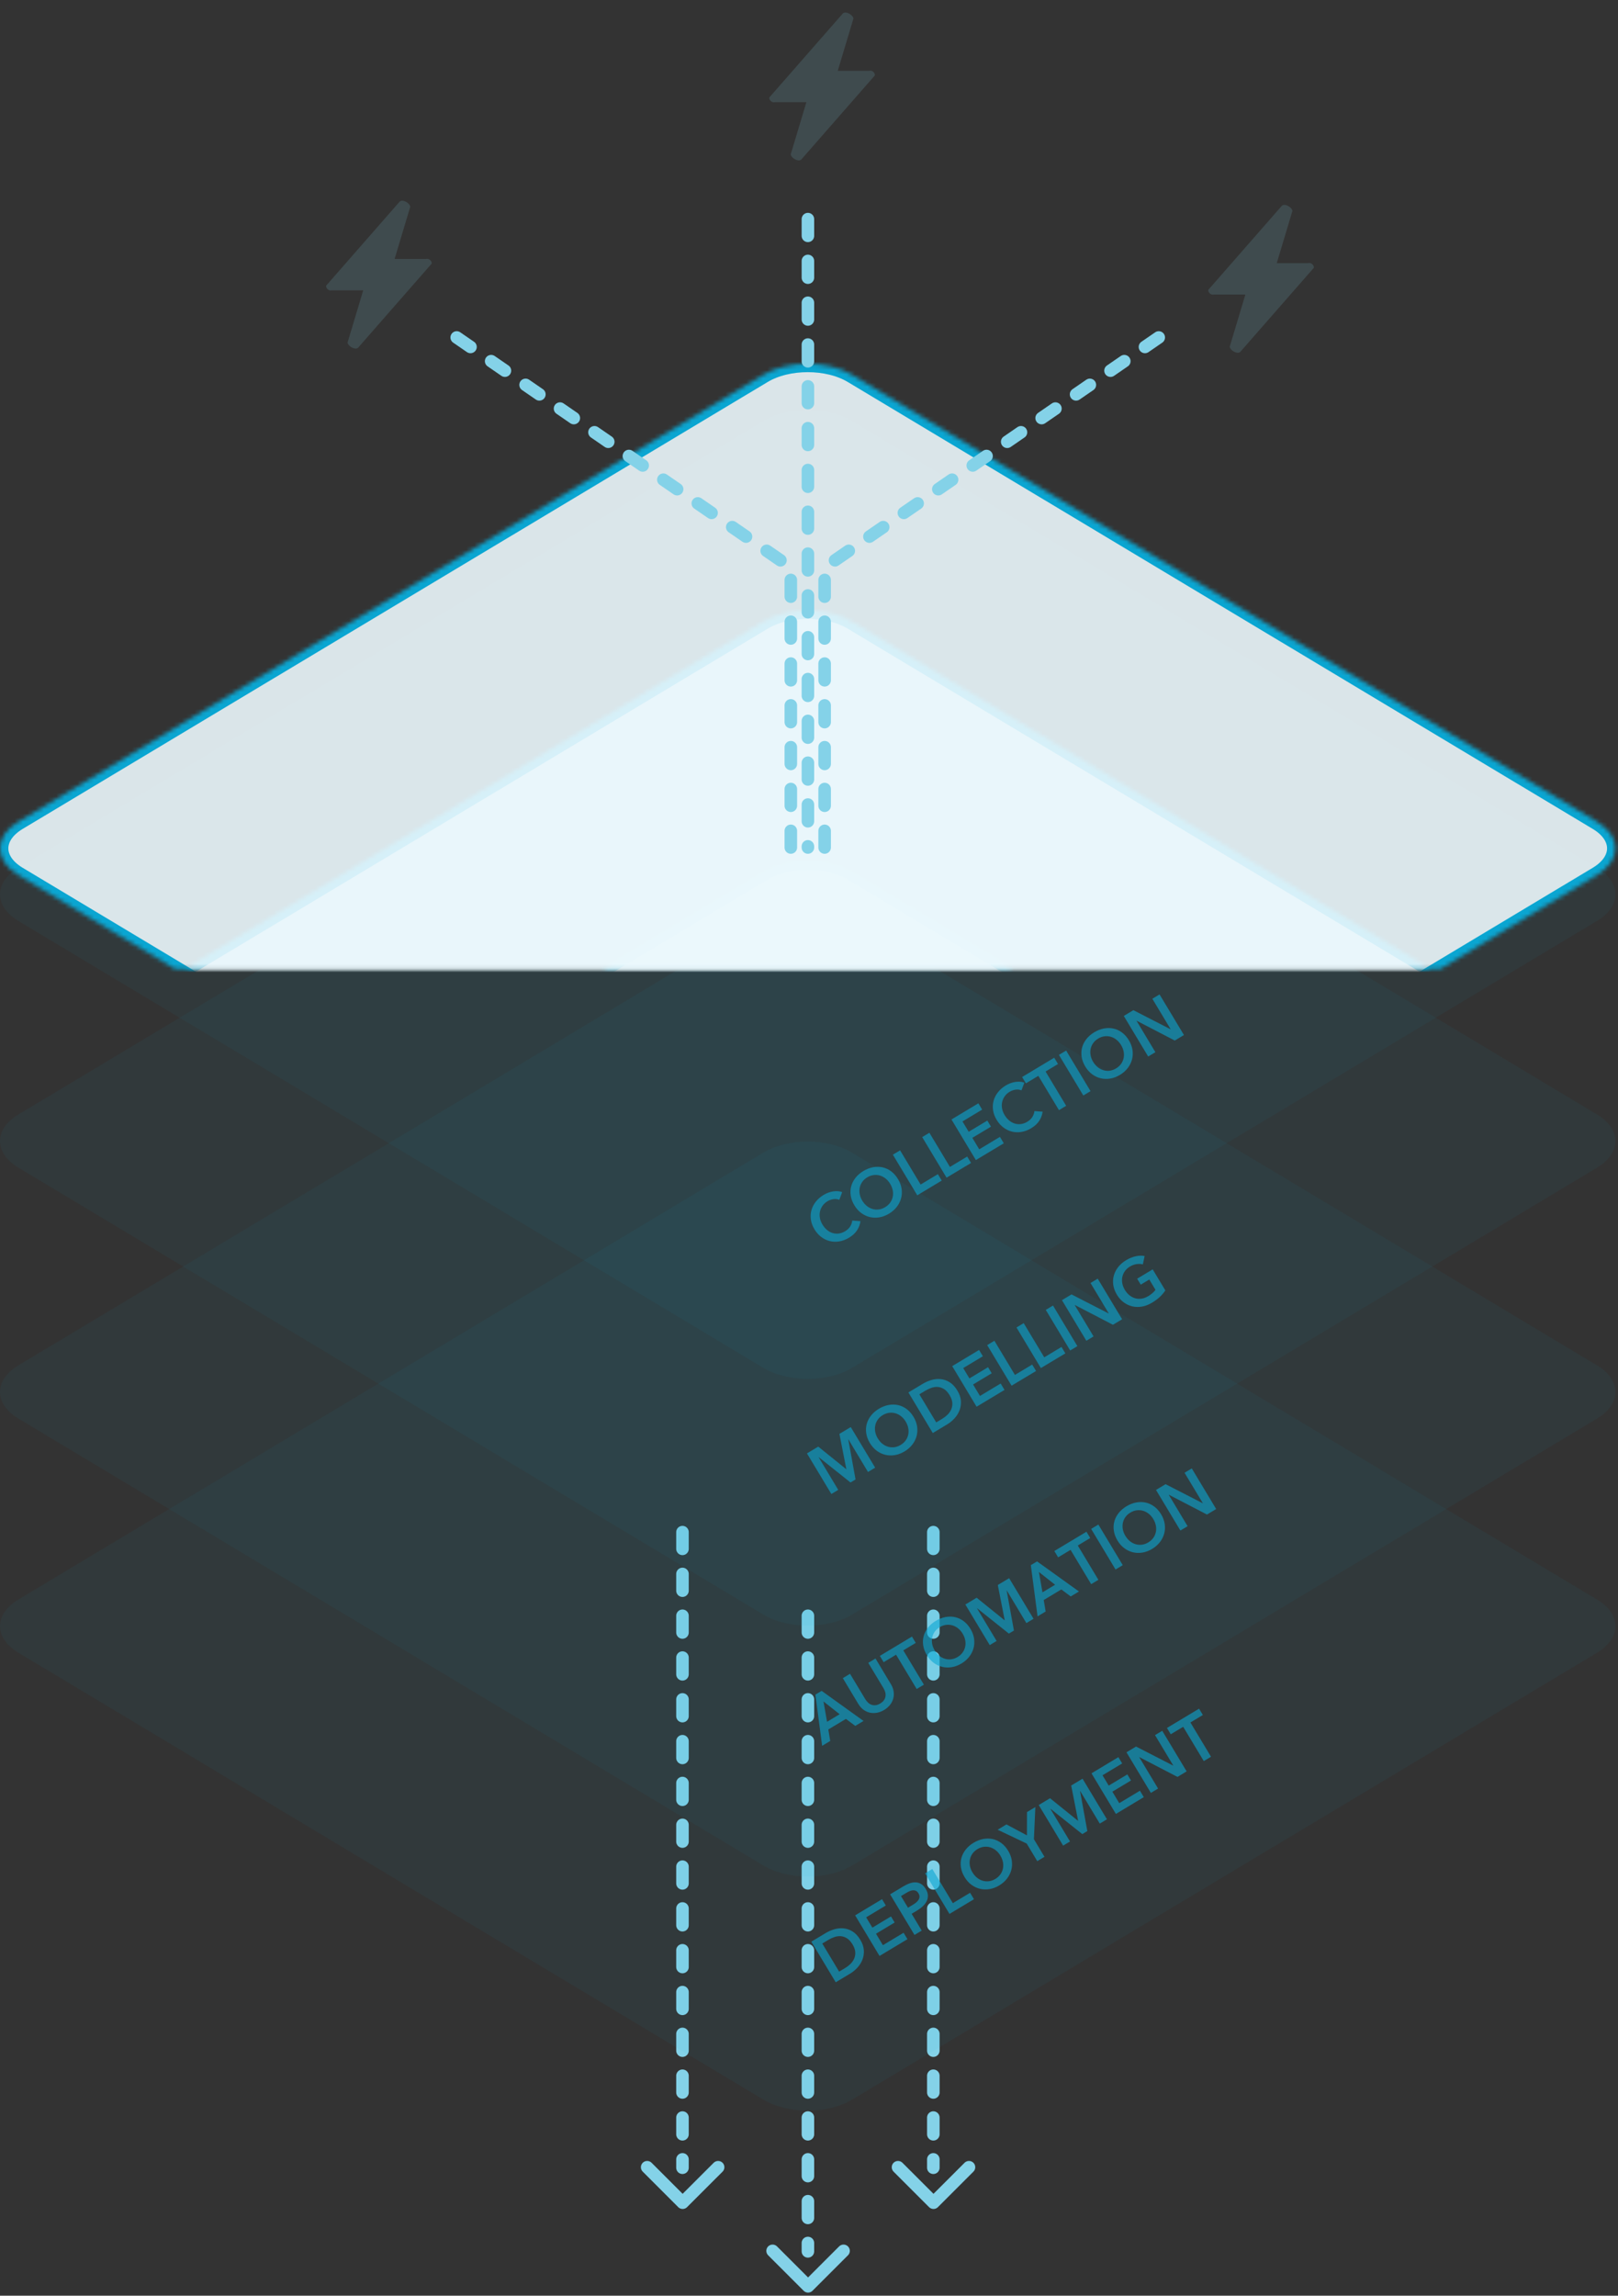 <?xml version="1.0" encoding="UTF-8"?>
<svg width="387px" height="549px" viewBox="0 0 387 549" version="1.1" xmlns="http://www.w3.org/2000/svg" xmlns:xlink="http://www.w3.org/1999/xlink">
    <rect x="0" y="0" width="387" height="549" fill="#333333" stroke="none"/>
    <!-- Generator: Sketch 41 (35326) - http://www.bohemiancoding.com/sketch -->
    <title>home-hero</title>
    <desc>Created with Sketch.</desc>
    <defs>
        <path d="M182.586,264.636 C188.444,261.123 197.937,261.12 203.799,264.636 L381.99,371.518 C387.848,375.031 387.852,380.726 381.99,384.242 L203.799,491.123 C197.941,494.637 188.448,494.639 182.586,491.123 L4.395,384.242 C-1.463,380.728 -1.467,375.034 4.395,371.518 L182.586,264.636 Z" id="path-1"></path>
        <mask id="mask-2" maskContentUnits="userSpaceOnUse" maskUnits="objectBoundingBox" x="0" y="0" width="386.385" height="231.76" fill="white">
            <use xlink:href="#path-1"></use>
        </mask>
        <path d="M182.586,208.636 C188.444,205.123 197.937,205.12 203.799,208.636 L381.99,315.518 C387.848,319.031 387.852,324.726 381.99,328.242 L203.799,435.123 C197.941,438.637 188.448,438.639 182.586,435.123 L4.395,328.242 C-1.463,324.728 -1.467,319.034 4.395,315.518 L182.586,208.636 Z" id="path-3"></path>
        <mask id="mask-4" maskContentUnits="userSpaceOnUse" maskUnits="objectBoundingBox" x="0" y="0" width="386.385" height="231.76" fill="white">
            <use xlink:href="#path-3"></use>
        </mask>
        <path d="M182.586,148.636 C188.444,145.123 197.937,145.12 203.799,148.636 L381.99,255.518 C387.848,259.031 387.852,264.726 381.99,268.242 L203.799,375.123 C197.941,378.637 188.448,378.639 182.586,375.123 L4.395,268.242 C-1.463,264.728 -1.467,259.034 4.395,255.518 L182.586,148.636 Z" id="path-5"></path>
        <mask id="mask-6" maskContentUnits="userSpaceOnUse" maskUnits="objectBoundingBox" x="0" y="0" width="386.385" height="231.76" fill="white">
            <use xlink:href="#path-5"></use>
        </mask>
        <path d="M182.586,89.636 C188.444,86.123 197.937,86.12 203.799,89.636 L381.99,196.518 C387.848,200.031 387.852,205.726 381.99,209.242 L203.799,316.123 C197.941,319.637 188.448,319.639 182.586,316.123 L4.395,209.242 C-1.463,205.728 -1.467,200.034 4.395,196.518 L182.586,89.636 Z" id="path-7"></path>
        <mask id="mask-8" maskContentUnits="userSpaceOnUse" maskUnits="objectBoundingBox" x="0" y="0" width="386.385" height="231.76" fill="white">
            <use xlink:href="#path-7"></use>
        </mask>
        <ellipse id="path-9" cx="193" cy="197" rx="13" ry="11"></ellipse>
        <mask id="mask-10" maskContentUnits="userSpaceOnUse" maskUnits="objectBoundingBox" x="0" y="0" width="26" height="22" fill="white">
            <use xlink:href="#path-9"></use>
        </mask>
        <path d="M206.128,15.18 C206.527,14.959 205.956,13.681 204.878,13.93 L197.378,13.93 L201.128,1.43 C200.973,0.529 199.342,-0.399 198.628,0.18 L181.128,20.18 C180.728,20.4 181.3,21.678 182.378,21.43 L189.878,21.43 L186.128,33.93 C186.283,34.831 187.913,35.758 188.628,35.18 L206.128,15.18 Z" id="path-11"></path>
        <mask id="mask-12" maskContentUnits="userSpaceOnUse" maskUnits="objectBoundingBox" x="0" y="0" width="25.255" height="35.359" fill="white">
            <use xlink:href="#path-11"></use>
        </mask>
        <path d="M100.128,60.18 C100.527,59.959 99.956,58.681 98.878,58.93 L91.378,58.93 L95.128,46.43 C94.973,45.529 93.342,44.601 92.628,45.18 L75.128,65.18 C74.728,65.4 75.3,66.678 76.378,66.43 L83.878,66.43 L80.128,78.93 C80.283,79.831 81.913,80.758 82.628,80.18 L100.128,60.18 Z" id="path-13"></path>
        <mask id="mask-14" maskContentUnits="userSpaceOnUse" maskUnits="objectBoundingBox" x="0" y="0" width="25.255" height="35.359" fill="white">
            <use xlink:href="#path-13"></use>
        </mask>
        <path d="M311.128,61.18 C311.527,60.959 310.956,59.681 309.878,59.93 L302.378,59.93 L306.128,47.43 C305.973,46.529 304.342,45.601 303.628,46.18 L286.128,66.18 C285.728,66.4 286.3,67.678 287.378,67.43 L294.878,67.43 L291.128,79.93 C291.283,80.831 292.913,81.758 293.628,81.18 L311.128,61.18 Z" id="path-15"></path>
        <mask id="mask-16" maskContentUnits="userSpaceOnUse" maskUnits="objectBoundingBox" x="0" y="0" width="25.255" height="35.359" fill="white">
            <use xlink:href="#path-15"></use>
        </mask>
    </defs>
    <g id="Page-1" stroke="none" stroke-width="1" fill="none" fill-rule="evenodd">
        <g id="Homepage" transform="translate(-839, -241)">
            <g id="home-hero" transform="translate(839, 241)">
                <g id="Group-17" transform="translate(184, 386)" stroke="#84D2E8" stroke-width="3" stroke-linecap="round" stroke-linejoin="round">
                    <path d="M9.238,0.402 L9.238,152.402" id="Path-2" stroke-dasharray="4,6"></path>
                    <polyline id="Rectangle-6" transform="translate(9.278, 152.278) rotate(-315) translate(-9.278, -152.278) " points="15.278 146.278 15.278 158.278 3.278 158.278"></polyline>
                </g>
                <g id="Group-17" transform="translate(154, 366)" stroke="#84D2E8" stroke-width="3" stroke-linecap="round" stroke-linejoin="round">
                    <path d="M9.238,0.402 L9.238,152.402" id="Path-2" stroke-dasharray="4,6"></path>
                    <polyline id="Rectangle-6" transform="translate(9.278, 152.278) rotate(-315) translate(-9.278, -152.278) " points="15.278 146.278 15.278 158.278 3.278 158.278"></polyline>
                </g>
                <g id="Group-17" transform="translate(214, 366)" stroke="#84D2E8" stroke-width="3" stroke-linecap="round" stroke-linejoin="round">
                    <path d="M9.238,0.402 L9.238,152.402" id="Path-2" stroke-dasharray="4,6"></path>
                    <polyline id="Rectangle-6" transform="translate(9.278, 152.278) rotate(-315) translate(-9.278, -152.278) " points="15.278 146.278 15.278 158.278 3.278 158.278"></polyline>
                </g>
                <g id="Group-15" opacity="0" transform="translate(253, 436.5) rotate(-30) translate(-253, -436.5) translate(244, 356)" stroke="#84D2E8" stroke-width="3" stroke-linecap="round" stroke-linejoin="round">
                    <path d="M9.238,0.402 L9.238,152.402" id="Path-2" stroke-dasharray="4,6"></path>
                    <polyline id="Rectangle-6" transform="translate(9.278, 152.278) rotate(-315) translate(-9.278, -152.278) " points="15.278 146.278 15.278 158.278 3.278 158.278"></polyline>
                </g>
                <g id="Group-19" opacity="0" transform="translate(133, 436.5) rotate(-330) translate(-133, -436.5) translate(124, 356)" stroke="#84D2E8" stroke-width="3" stroke-linecap="round" stroke-linejoin="round">
                    <path d="M9.238,0.402 L9.238,152.402" id="Path-2" stroke-dasharray="4,6"></path>
                    <polyline id="Rectangle-6" transform="translate(9.278, 152.278) rotate(-315) translate(-9.278, -152.278) " points="15.278 146.278 15.278 158.278 3.278 158.278"></polyline>
                </g>
                <path d="M182.586,275.636 C188.444,272.123 197.937,272.12 203.799,275.636 L381.99,382.518 C387.848,386.031 387.852,391.726 381.99,395.242 L203.799,502.123 C197.941,505.637 188.448,505.639 182.586,502.123 L4.395,395.242 C-1.463,391.728 -1.467,386.034 4.395,382.518 L182.586,275.636 Z" id="Rectangle" fill="#0AA6D2" opacity="0.048"></path>
                <use id="Rectangle" stroke="#0AA6D2" mask="url(#mask-2)" stroke-width="4" fill-opacity="0.902" fill="#ECF8FC" xlink:href="#path-1"></use>
                <path d="M182.586,219.636 C188.444,216.123 197.937,216.12 203.799,219.636 L381.99,326.518 C387.848,330.031 387.852,335.726 381.99,339.242 L203.799,446.123 C197.941,449.637 188.448,449.639 182.586,446.123 L4.395,339.242 C-1.463,335.728 -1.467,330.034 4.395,326.518 L182.586,219.636 Z" id="Rectangle" fill="#0AA6D2" opacity="0.048"></path>
                <use id="Rectangle" stroke="#0AA6D2" mask="url(#mask-4)" stroke-width="4" fill-opacity="0.902" fill="#ECF8FC" xlink:href="#path-3"></use>
                <path d="M182.586,159.636 C188.444,156.123 197.937,156.12 203.799,159.636 L381.99,266.518 C387.848,270.031 387.852,275.726 381.99,279.242 L203.799,386.123 C197.941,389.637 188.448,389.639 182.586,386.123 L4.395,279.242 C-1.463,275.728 -1.467,270.034 4.395,266.518 L182.586,159.636 Z" id="Rectangle" fill="#0AA6D2" opacity="0.048"></path>
                <use id="Rectangle" stroke="#0AA6D2" mask="url(#mask-6)" stroke-width="4" fill-opacity="0.902" fill="#ECF8FC" xlink:href="#path-5"></use>
                <path d="M182.586,100.636 C188.444,97.123 197.937,97.12 203.799,100.636 L381.99,207.518 C387.848,211.031 387.852,216.726 381.99,220.242 L203.799,327.123 C197.941,330.637 188.448,330.639 182.586,327.123 L4.395,220.242 C-1.463,216.728 -1.467,211.034 4.395,207.518 L182.586,100.636 Z" id="Rectangle" fill="#0AA6D2" opacity="0.048"></path>
                <use id="Rectangle" stroke="#0AA6D2" mask="url(#mask-8)" stroke-width="4" fill-opacity="0.902" fill="#ECF8FC" xlink:href="#path-7"></use>
                <use id="Oval" stroke="#84D2E8" mask="url(#mask-10)" stroke-width="4" fill="#E0F4F9" xlink:href="#path-9"></use>
                <polyline id="Path-2" stroke="#84D2E8" stroke-width="3" stroke-linecap="round" stroke-linejoin="round" stroke-dasharray="4,6" points="277.152 80.703 197.238 135.699 197.238 202.68"></polyline>
                <polyline id="Path-2" stroke="#84D2E8" stroke-width="3" stroke-linecap="round" stroke-linejoin="round" stroke-dasharray="4,6" points="193.238 52.402 193.238 132.699 193.238 202.68"></polyline>
                <use id="Shape" stroke="#84D2E8" mask="url(#mask-12)" stroke-width="4" fill-opacity="0.152" fill="#84D2E8" xlink:href="#path-11"></use>
                <use id="Shape" stroke="#84D2E8" mask="url(#mask-14)" stroke-width="4" fill-opacity="0.152" fill="#84D2E8" xlink:href="#path-13"></use>
                <polyline id="Path-2" stroke="#84D2E8" stroke-width="3" stroke-linecap="round" stroke-linejoin="round" stroke-dasharray="4,6" transform="translate(149.195, 141.691) scale(-1, 1) translate(-149.195, -141.691) " points="189.152 80.703 109.238 135.699 109.238 202.68"></polyline>
                <path d="M209.128,18.18 C209.527,17.959 208.956,16.681 207.878,16.93 L200.378,16.93 L204.128,4.43 C203.973,3.529 202.342,2.601 201.628,3.18 L184.128,23.18 C183.728,23.4 184.3,24.678 185.378,24.43 L192.878,24.43 L189.128,36.93 C189.283,37.831 190.913,38.758 191.628,38.18 L209.128,18.18 Z" id="Shape" fill-opacity="0.152" fill="#84D2E8"></path>
                <path d="M103.128,63.18 C103.527,62.959 102.956,61.681 101.878,61.93 L94.378,61.93 L98.128,49.43 C97.973,48.529 96.342,47.601 95.628,48.18 L78.128,68.18 C77.728,68.4 78.3,69.678 79.378,69.43 L86.878,69.43 L83.128,81.93 C83.283,82.831 84.913,83.758 85.628,83.18 L103.128,63.18 Z" id="Shape" fill-opacity="0.152" fill="#84D2E8"></path>
                <path d="M314.128,64.18 C314.527,63.959 313.956,62.681 312.878,62.93 L305.378,62.93 L309.128,50.43 C308.973,49.529 307.342,48.601 306.628,49.18 L289.128,69.18 C288.728,69.4 289.3,70.678 290.378,70.43 L297.878,70.43 L294.128,82.93 C294.283,83.831 295.913,84.758 296.628,84.18 L314.128,64.18 Z" id="Shape" fill-opacity="0.152" fill="#84D2E8"></path>
                <use id="Shape" stroke="#84D2E8" mask="url(#mask-16)" stroke-width="4" fill-opacity="0.152" fill="#84D2E8" xlink:href="#path-15"></use>
                <path d="M190.8,378.672 L192.544,378.672 L197.424,390 L195.12,390 L194.064,387.408 L189.152,387.408 L188.128,390 L185.872,390 L190.8,378.672 Z M193.36,385.68 L191.616,381.072 L189.84,385.68 L193.36,385.68 Z M207.568,385.84 C207.568,386.523 207.451,387.139 207.216,387.688 C206.981,388.237 206.661,388.704 206.256,389.088 C205.851,389.472 205.371,389.768 204.816,389.976 C204.261,390.184 203.659,390.288 203.008,390.288 C202.357,390.288 201.755,390.184 201.2,389.976 C200.645,389.768 200.163,389.472 199.752,389.088 C199.341,388.704 199.021,388.237 198.792,387.688 C198.563,387.139 198.448,386.523 198.448,385.84 L198.448,378.672 L200.464,378.672 L200.464,385.76 C200.464,386.091 200.507,386.419 200.592,386.744 C200.677,387.069 200.819,387.36 201.016,387.616 C201.213,387.872 201.475,388.08 201.8,388.24 C202.125,388.4 202.528,388.48 203.008,388.48 C203.488,388.48 203.891,388.4 204.216,388.24 C204.541,388.08 204.803,387.872 205,387.616 C205.197,387.36 205.339,387.069 205.424,386.744 C205.509,386.419 205.552,386.091 205.552,385.76 L205.552,378.672 L207.568,378.672 L207.568,385.84 Z M212.256,380.432 L208.784,380.432 L208.784,378.672 L217.744,378.672 L217.744,380.432 L214.272,380.432 L214.272,390 L212.256,390 L212.256,380.432 Z M218.512,384.304 C218.512,383.397 218.664,382.579 218.968,381.848 C219.272,381.117 219.693,380.496 220.232,379.984 C220.771,379.472 221.411,379.077 222.152,378.8 C222.893,378.523 223.701,378.384 224.576,378.384 C225.461,378.384 226.277,378.523 227.024,378.8 C227.771,379.077 228.416,379.472 228.96,379.984 C229.504,380.496 229.928,381.117 230.232,381.848 C230.536,382.579 230.688,383.397 230.688,384.304 C230.688,385.189 230.536,385.997 230.232,386.728 C229.928,387.459 229.504,388.088 228.96,388.616 C228.416,389.144 227.771,389.555 227.024,389.848 C226.277,390.141 225.461,390.288 224.576,390.288 C223.701,390.288 222.893,390.141 222.152,389.848 C221.411,389.555 220.771,389.144 220.232,388.616 C219.693,388.088 219.272,387.459 218.968,386.728 C218.664,385.997 218.512,385.189 218.512,384.304 Z M220.704,384.304 C220.704,384.912 220.797,385.469 220.984,385.976 C221.171,386.483 221.437,386.923 221.784,387.296 C222.131,387.669 222.541,387.96 223.016,388.168 C223.491,388.376 224.016,388.48 224.592,388.48 C225.168,388.48 225.696,388.376 226.176,388.168 C226.656,387.96 227.069,387.669 227.416,387.296 C227.763,386.923 228.029,386.483 228.216,385.976 C228.403,385.469 228.496,384.912 228.496,384.304 C228.496,383.717 228.403,383.173 228.216,382.672 C228.029,382.171 227.765,381.733 227.424,381.36 C227.083,380.987 226.672,380.693 226.192,380.48 C225.712,380.267 225.179,380.16 224.592,380.16 C224.005,380.16 223.475,380.267 223,380.48 C222.525,380.693 222.117,380.987 221.776,381.36 C221.435,381.733 221.171,382.171 220.984,382.672 C220.797,383.173 220.704,383.717 220.704,384.304 Z M232.64,378.672 L235.792,378.672 L238.736,386.72 L238.784,386.72 L241.696,378.672 L244.864,378.672 L244.864,390 L242.864,390 L242.864,380.896 L242.832,380.896 L239.392,390 L237.984,390 L234.592,380.896 L234.56,380.896 L234.56,390 L232.64,390 L232.64,378.672 Z M250.912,378.672 L252.656,378.672 L257.536,390 L255.232,390 L254.176,387.408 L249.264,387.408 L248.24,390 L245.984,390 L250.912,378.672 Z M253.472,385.68 L251.728,381.072 L249.952,385.68 L253.472,385.68 Z M260.944,380.432 L257.472,380.432 L257.472,378.672 L266.432,378.672 L266.432,380.432 L262.96,380.432 L262.96,390 L260.944,390 L260.944,380.432 Z M267.744,378.672 L269.76,378.672 L269.76,390 L267.744,390 L267.744,378.672 Z M271.712,384.304 C271.712,383.397 271.864,382.579 272.168,381.848 C272.472,381.117 272.893,380.496 273.432,379.984 C273.971,379.472 274.611,379.077 275.352,378.8 C276.093,378.523 276.901,378.384 277.776,378.384 C278.661,378.384 279.477,378.523 280.224,378.8 C280.971,379.077 281.616,379.472 282.16,379.984 C282.704,380.496 283.128,381.117 283.432,381.848 C283.736,382.579 283.888,383.397 283.888,384.304 C283.888,385.189 283.736,385.997 283.432,386.728 C283.128,387.459 282.704,388.088 282.16,388.616 C281.616,389.144 280.971,389.555 280.224,389.848 C279.477,390.141 278.661,390.288 277.776,390.288 C276.901,390.288 276.093,390.141 275.352,389.848 C274.611,389.555 273.971,389.144 273.432,388.616 C272.893,388.088 272.472,387.459 272.168,386.728 C271.864,385.997 271.712,385.189 271.712,384.304 Z M273.904,384.304 C273.904,384.912 273.997,385.469 274.184,385.976 C274.371,386.483 274.637,386.923 274.984,387.296 C275.331,387.669 275.741,387.96 276.216,388.168 C276.691,388.376 277.216,388.48 277.792,388.48 C278.368,388.48 278.896,388.376 279.376,388.168 C279.856,387.96 280.269,387.669 280.616,387.296 C280.963,386.923 281.229,386.483 281.416,385.976 C281.603,385.469 281.696,384.912 281.696,384.304 C281.696,383.717 281.603,383.173 281.416,382.672 C281.229,382.171 280.965,381.733 280.624,381.36 C280.283,380.987 279.872,380.693 279.392,380.48 C278.912,380.267 278.379,380.16 277.792,380.16 C277.205,380.16 276.675,380.267 276.2,380.48 C275.725,380.693 275.317,380.987 274.976,381.36 C274.635,381.733 274.371,382.171 274.184,382.672 C273.997,383.173 273.904,383.717 273.904,384.304 Z M285.84,378.672 L288.512,378.672 L293.776,387.152 L293.808,387.152 L293.808,378.672 L295.824,378.672 L295.824,390 L293.264,390 L287.888,381.248 L287.856,381.248 L287.856,390 L285.84,390 L285.84,378.672 Z" id="AUTOMATION" fill="#0AA6D2" opacity="0.605" transform="translate(240.848, 384.336) rotate(-31) translate(-240.848, -384.336) "></path>
                <path d="M189.248,435.672 L193.264,435.672 C194,435.672 194.741,435.768 195.488,435.96 C196.235,436.152 196.907,436.469 197.504,436.912 C198.101,437.355 198.587,437.936 198.96,438.656 C199.333,439.376 199.52,440.269 199.52,441.336 C199.52,442.328 199.333,443.181 198.96,443.896 C198.587,444.611 198.101,445.197 197.504,445.656 C196.907,446.115 196.235,446.453 195.488,446.672 C194.741,446.891 194,447 193.264,447 L189.248,447 L189.248,435.672 Z M192.944,445.24 C193.467,445.24 193.989,445.179 194.512,445.056 C195.035,444.933 195.507,444.725 195.928,444.432 C196.349,444.139 196.693,443.741 196.96,443.24 C197.227,442.739 197.36,442.104 197.36,441.336 C197.36,440.525 197.227,439.864 196.96,439.352 C196.693,438.84 196.349,438.44 195.928,438.152 C195.507,437.864 195.035,437.667 194.512,437.56 C193.989,437.453 193.467,437.4 192.944,437.4 L191.264,437.4 L191.264,445.24 L192.944,445.24 Z M201.472,435.672 L208.976,435.672 L208.976,437.432 L203.488,437.432 L203.488,440.312 L208.688,440.312 L208.688,442.008 L203.488,442.008 L203.488,445.208 L209.264,445.208 L209.264,447 L201.472,447 L201.472,435.672 Z M211.232,435.672 L214.928,435.672 C215.579,435.672 216.165,435.731 216.688,435.848 C217.211,435.965 217.659,436.157 218.032,436.424 C218.405,436.691 218.693,437.032 218.896,437.448 C219.099,437.864 219.2,438.365 219.2,438.952 C219.2,439.581 219.083,440.109 218.848,440.536 C218.613,440.963 218.296,441.307 217.896,441.568 C217.496,441.829 217.029,442.019 216.496,442.136 C215.963,442.253 215.397,442.312 214.8,442.312 L213.248,442.312 L213.248,447 L211.232,447 L211.232,435.672 Z M214.656,440.616 C214.987,440.616 215.301,440.592 215.6,440.544 C215.899,440.496 216.165,440.411 216.4,440.288 C216.635,440.165 216.821,439.997 216.96,439.784 C217.099,439.571 217.168,439.293 217.168,438.952 C217.168,438.621 217.099,438.352 216.96,438.144 C216.821,437.936 216.637,437.773 216.408,437.656 C216.179,437.539 215.917,437.461 215.624,437.424 C215.331,437.387 215.029,437.368 214.72,437.368 L213.248,437.368 L213.248,440.616 L214.656,440.616 Z M220.992,435.672 L223.008,435.672 L223.008,445.208 L227.824,445.208 L227.824,447 L220.992,447 L220.992,435.672 Z M228.624,441.304 C228.624,440.397 228.776,439.579 229.08,438.848 C229.384,438.117 229.805,437.496 230.344,436.984 C230.883,436.472 231.523,436.077 232.264,435.8 C233.005,435.523 233.813,435.384 234.688,435.384 C235.573,435.384 236.389,435.523 237.136,435.8 C237.883,436.077 238.528,436.472 239.072,436.984 C239.616,437.496 240.04,438.117 240.344,438.848 C240.648,439.579 240.8,440.397 240.8,441.304 C240.8,442.189 240.648,442.997 240.344,443.728 C240.04,444.459 239.616,445.088 239.072,445.616 C238.528,446.144 237.883,446.555 237.136,446.848 C236.389,447.141 235.573,447.288 234.688,447.288 C233.813,447.288 233.005,447.141 232.264,446.848 C231.523,446.555 230.883,446.144 230.344,445.616 C229.805,445.088 229.384,444.459 229.08,443.728 C228.776,442.997 228.624,442.189 228.624,441.304 Z M230.816,441.304 C230.816,441.912 230.909,442.469 231.096,442.976 C231.283,443.483 231.549,443.923 231.896,444.296 C232.243,444.669 232.653,444.96 233.128,445.168 C233.603,445.376 234.128,445.48 234.704,445.48 C235.28,445.48 235.808,445.376 236.288,445.168 C236.768,444.96 237.181,444.669 237.528,444.296 C237.875,443.923 238.141,443.483 238.328,442.976 C238.515,442.469 238.608,441.912 238.608,441.304 C238.608,440.717 238.515,440.173 238.328,439.672 C238.141,439.171 237.877,438.733 237.536,438.36 C237.195,437.987 236.784,437.693 236.304,437.48 C235.824,437.267 235.291,437.16 234.704,437.16 C234.117,437.16 233.587,437.267 233.112,437.48 C232.637,437.693 232.229,437.987 231.888,438.36 C231.547,438.733 231.283,439.171 231.096,439.672 C230.909,440.173 230.816,440.717 230.816,441.304 Z M245.488,442.088 L241.232,435.672 L243.696,435.672 L246.544,440.44 L249.424,435.672 L251.76,435.672 L247.504,442.088 L247.504,447 L245.488,447 L245.488,442.088 Z M252.704,435.672 L255.856,435.672 L258.8,443.72 L258.848,443.72 L261.76,435.672 L264.928,435.672 L264.928,447 L262.928,447 L262.928,437.896 L262.896,437.896 L259.456,447 L258.048,447 L254.656,437.896 L254.624,437.896 L254.624,447 L252.704,447 L252.704,435.672 Z M267.424,435.672 L274.928,435.672 L274.928,437.432 L269.44,437.432 L269.44,440.312 L274.64,440.312 L274.64,442.008 L269.44,442.008 L269.44,445.208 L275.216,445.208 L275.216,447 L267.424,447 L267.424,435.672 Z M277.184,435.672 L279.856,435.672 L285.12,444.152 L285.152,444.152 L285.152,435.672 L287.168,435.672 L287.168,447 L284.608,447 L279.232,438.248 L279.2,438.248 L279.2,447 L277.184,447 L277.184,435.672 Z M291.952,437.432 L288.48,437.432 L288.48,435.672 L297.44,435.672 L297.44,437.432 L293.968,437.432 L293.968,447 L291.952,447 L291.952,437.432 Z" id="DEPLOYMENT" fill="#0AA6D2" opacity="0.605" transform="translate(243.344, 441.336) rotate(-31) translate(-243.344, -441.336) "></path>
                <path d="M189.248,322.672 L192.4,322.672 L195.344,330.72 L195.392,330.72 L198.304,322.672 L201.472,322.672 L201.472,334 L199.472,334 L199.472,324.896 L199.44,324.896 L196,334 L194.592,334 L191.2,324.896 L191.168,324.896 L191.168,334 L189.248,334 L189.248,322.672 Z M203.424,328.304 C203.424,327.397 203.576,326.579 203.88,325.848 C204.184,325.117 204.605,324.496 205.144,323.984 C205.683,323.472 206.323,323.077 207.064,322.8 C207.805,322.523 208.613,322.384 209.488,322.384 C210.373,322.384 211.189,322.523 211.936,322.8 C212.683,323.077 213.328,323.472 213.872,323.984 C214.416,324.496 214.84,325.117 215.144,325.848 C215.448,326.579 215.6,327.397 215.6,328.304 C215.6,329.189 215.448,329.997 215.144,330.728 C214.84,331.459 214.416,332.088 213.872,332.616 C213.328,333.144 212.683,333.555 211.936,333.848 C211.189,334.141 210.373,334.288 209.488,334.288 C208.613,334.288 207.805,334.141 207.064,333.848 C206.323,333.555 205.683,333.144 205.144,332.616 C204.605,332.088 204.184,331.459 203.88,330.728 C203.576,329.997 203.424,329.189 203.424,328.304 Z M205.616,328.304 C205.616,328.912 205.709,329.469 205.896,329.976 C206.083,330.483 206.349,330.923 206.696,331.296 C207.043,331.669 207.453,331.96 207.928,332.168 C208.403,332.376 208.928,332.48 209.504,332.48 C210.08,332.48 210.608,332.376 211.088,332.168 C211.568,331.96 211.981,331.669 212.328,331.296 C212.675,330.923 212.941,330.483 213.128,329.976 C213.315,329.469 213.408,328.912 213.408,328.304 C213.408,327.717 213.315,327.173 213.128,326.672 C212.941,326.171 212.677,325.733 212.336,325.36 C211.995,324.987 211.584,324.693 211.104,324.48 C210.624,324.267 210.091,324.16 209.504,324.16 C208.917,324.16 208.387,324.267 207.912,324.48 C207.437,324.693 207.029,324.987 206.688,325.36 C206.347,325.733 206.083,326.171 205.896,326.672 C205.709,327.173 205.616,327.717 205.616,328.304 Z M217.552,322.672 L221.568,322.672 C222.304,322.672 223.045,322.768 223.792,322.96 C224.539,323.152 225.211,323.469 225.808,323.912 C226.405,324.355 226.891,324.936 227.264,325.656 C227.637,326.376 227.824,327.269 227.824,328.336 C227.824,329.328 227.637,330.181 227.264,330.896 C226.891,331.611 226.405,332.197 225.808,332.656 C225.211,333.115 224.539,333.453 223.792,333.672 C223.045,333.891 222.304,334 221.568,334 L217.552,334 L217.552,322.672 Z M221.248,332.24 C221.771,332.24 222.293,332.179 222.816,332.056 C223.339,331.933 223.811,331.725 224.232,331.432 C224.653,331.139 224.997,330.741 225.264,330.24 C225.531,329.739 225.664,329.104 225.664,328.336 C225.664,327.525 225.531,326.864 225.264,326.352 C224.997,325.84 224.653,325.44 224.232,325.152 C223.811,324.864 223.339,324.667 222.816,324.56 C222.293,324.453 221.771,324.4 221.248,324.4 L219.568,324.4 L219.568,332.24 L221.248,332.24 Z M229.776,322.672 L237.28,322.672 L237.28,324.432 L231.792,324.432 L231.792,327.312 L236.992,327.312 L236.992,329.008 L231.792,329.008 L231.792,332.208 L237.568,332.208 L237.568,334 L229.776,334 L229.776,322.672 Z M239.536,322.672 L241.552,322.672 L241.552,332.208 L246.368,332.208 L246.368,334 L239.536,334 L239.536,322.672 Z M247.712,322.672 L249.728,322.672 L249.728,332.208 L254.544,332.208 L254.544,334 L247.712,334 L247.712,322.672 Z M255.888,322.672 L257.904,322.672 L257.904,334 L255.888,334 L255.888,322.672 Z M260.4,322.672 L263.072,322.672 L268.336,331.152 L268.368,331.152 L268.368,322.672 L270.384,322.672 L270.384,334 L267.824,334 L262.448,325.248 L262.416,325.248 L262.416,334 L260.4,334 L260.4,322.672 Z M282.8,333.408 C282.224,333.685 281.592,333.901 280.904,334.056 C280.216,334.211 279.424,334.288 278.528,334.288 C277.611,334.288 276.773,334.141 276.016,333.848 C275.259,333.555 274.608,333.144 274.064,332.616 C273.52,332.088 273.096,331.459 272.792,330.728 C272.488,329.997 272.336,329.189 272.336,328.304 C272.336,327.397 272.493,326.579 272.808,325.848 C273.123,325.117 273.555,324.496 274.104,323.984 C274.653,323.472 275.301,323.077 276.048,322.8 C276.795,322.523 277.605,322.384 278.48,322.384 C279.387,322.384 280.216,322.515 280.968,322.776 C281.72,323.037 282.325,323.381 282.784,323.808 L281.392,325.312 C281.104,324.992 280.701,324.72 280.184,324.496 C279.667,324.272 279.104,324.16 278.496,324.16 C277.899,324.16 277.357,324.267 276.872,324.48 C276.387,324.693 275.973,324.987 275.632,325.36 C275.291,325.733 275.027,326.171 274.84,326.672 C274.653,327.173 274.56,327.717 274.56,328.304 C274.56,328.912 274.653,329.469 274.84,329.976 C275.027,330.483 275.293,330.923 275.64,331.296 C275.987,331.669 276.408,331.96 276.904,332.168 C277.4,332.376 277.963,332.48 278.592,332.48 C279.456,332.48 280.208,332.347 280.848,332.08 L280.848,329.2 L278.464,329.2 L278.464,327.536 L282.8,327.536 L282.8,333.408 Z" id="MODELLING" fill="#0AA6D2" opacity="0.605" transform="translate(236.024, 328.336) rotate(-31) translate(-236.024, -328.336) "></path>
                <path d="M196.424,265.328 C196.125,264.923 195.736,264.627 195.256,264.44 C194.776,264.253 194.307,264.16 193.848,264.16 C193.261,264.16 192.728,264.267 192.248,264.48 C191.768,264.693 191.355,264.987 191.008,265.36 C190.661,265.733 190.395,266.171 190.208,266.672 C190.021,267.173 189.928,267.717 189.928,268.304 C189.928,268.923 190.019,269.488 190.2,270 C190.381,270.512 190.64,270.952 190.976,271.32 C191.312,271.688 191.715,271.973 192.184,272.176 C192.653,272.379 193.181,272.48 193.768,272.48 C194.376,272.48 194.915,272.36 195.384,272.12 C195.853,271.88 196.232,271.563 196.52,271.168 L198.136,272.304 C197.635,272.933 197.021,273.421 196.296,273.768 C195.571,274.115 194.723,274.288 193.752,274.288 C192.867,274.288 192.053,274.141 191.312,273.848 C190.571,273.555 189.933,273.144 189.4,272.616 C188.867,272.088 188.451,271.459 188.152,270.728 C187.853,269.997 187.704,269.189 187.704,268.304 C187.704,267.397 187.861,266.579 188.176,265.848 C188.491,265.117 188.923,264.496 189.472,263.984 C190.021,263.472 190.669,263.077 191.416,262.8 C192.163,262.523 192.973,262.384 193.848,262.384 C194.211,262.384 194.589,262.419 194.984,262.488 C195.379,262.557 195.757,262.664 196.12,262.808 C196.483,262.952 196.824,263.131 197.144,263.344 C197.464,263.557 197.736,263.813 197.96,264.112 L196.424,265.328 Z M198.84,268.304 C198.84,267.397 198.992,266.579 199.296,265.848 C199.6,265.117 200.021,264.496 200.56,263.984 C201.099,263.472 201.739,263.077 202.48,262.8 C203.221,262.523 204.029,262.384 204.904,262.384 C205.789,262.384 206.605,262.523 207.352,262.8 C208.099,263.077 208.744,263.472 209.288,263.984 C209.832,264.496 210.256,265.117 210.56,265.848 C210.864,266.579 211.016,267.397 211.016,268.304 C211.016,269.189 210.864,269.997 210.56,270.728 C210.256,271.459 209.832,272.088 209.288,272.616 C208.744,273.144 208.099,273.555 207.352,273.848 C206.605,274.141 205.789,274.288 204.904,274.288 C204.029,274.288 203.221,274.141 202.48,273.848 C201.739,273.555 201.099,273.144 200.56,272.616 C200.021,272.088 199.6,271.459 199.296,270.728 C198.992,269.997 198.84,269.189 198.84,268.304 Z M201.032,268.304 C201.032,268.912 201.125,269.469 201.312,269.976 C201.499,270.483 201.765,270.923 202.112,271.296 C202.459,271.669 202.869,271.96 203.344,272.168 C203.819,272.376 204.344,272.48 204.92,272.48 C205.496,272.48 206.024,272.376 206.504,272.168 C206.984,271.96 207.397,271.669 207.744,271.296 C208.091,270.923 208.357,270.483 208.544,269.976 C208.731,269.469 208.824,268.912 208.824,268.304 C208.824,267.717 208.731,267.173 208.544,266.672 C208.357,266.171 208.093,265.733 207.752,265.36 C207.411,264.987 207,264.693 206.52,264.48 C206.04,264.267 205.507,264.16 204.92,264.16 C204.333,264.16 203.803,264.267 203.328,264.48 C202.853,264.693 202.445,264.987 202.104,265.36 C201.763,265.733 201.499,266.171 201.312,266.672 C201.125,267.173 201.032,267.717 201.032,268.304 Z M212.968,262.672 L214.984,262.672 L214.984,272.208 L219.8,272.208 L219.8,274 L212.968,274 L212.968,262.672 Z M221.144,262.672 L223.16,262.672 L223.16,272.208 L227.976,272.208 L227.976,274 L221.144,274 L221.144,262.672 Z M229.32,262.672 L236.824,262.672 L236.824,264.432 L231.336,264.432 L231.336,267.312 L236.536,267.312 L236.536,269.008 L231.336,269.008 L231.336,272.208 L237.112,272.208 L237.112,274 L229.32,274 L229.32,262.672 Z M247.256,265.328 C246.957,264.923 246.568,264.627 246.088,264.44 C245.608,264.253 245.139,264.16 244.68,264.16 C244.093,264.16 243.56,264.267 243.08,264.48 C242.6,264.693 242.187,264.987 241.84,265.36 C241.493,265.733 241.227,266.171 241.04,266.672 C240.853,267.173 240.76,267.717 240.76,268.304 C240.76,268.923 240.851,269.488 241.032,270 C241.213,270.512 241.472,270.952 241.808,271.32 C242.144,271.688 242.547,271.973 243.016,272.176 C243.485,272.379 244.013,272.48 244.6,272.48 C245.208,272.48 245.747,272.36 246.216,272.12 C246.685,271.88 247.064,271.563 247.352,271.168 L248.968,272.304 C248.467,272.933 247.853,273.421 247.128,273.768 C246.403,274.115 245.555,274.288 244.584,274.288 C243.699,274.288 242.885,274.141 242.144,273.848 C241.403,273.555 240.765,273.144 240.232,272.616 C239.699,272.088 239.283,271.459 238.984,270.728 C238.685,269.997 238.536,269.189 238.536,268.304 C238.536,267.397 238.693,266.579 239.008,265.848 C239.323,265.117 239.755,264.496 240.304,263.984 C240.853,263.472 241.501,263.077 242.248,262.8 C242.995,262.523 243.805,262.384 244.68,262.384 C245.043,262.384 245.421,262.419 245.816,262.488 C246.211,262.557 246.589,262.664 246.952,262.808 C247.315,262.952 247.656,263.131 247.976,263.344 C248.296,263.557 248.568,263.813 248.792,264.112 L247.256,265.328 Z M252.504,264.432 L249.032,264.432 L249.032,262.672 L257.992,262.672 L257.992,264.432 L254.52,264.432 L254.52,274 L252.504,274 L252.504,264.432 Z M259.304,262.672 L261.32,262.672 L261.32,274 L259.304,274 L259.304,262.672 Z M263.272,268.304 C263.272,267.397 263.424,266.579 263.728,265.848 C264.032,265.117 264.453,264.496 264.992,263.984 C265.531,263.472 266.171,263.077 266.912,262.8 C267.653,262.523 268.461,262.384 269.336,262.384 C270.221,262.384 271.037,262.523 271.784,262.8 C272.531,263.077 273.176,263.472 273.72,263.984 C274.264,264.496 274.688,265.117 274.992,265.848 C275.296,266.579 275.448,267.397 275.448,268.304 C275.448,269.189 275.296,269.997 274.992,270.728 C274.688,271.459 274.264,272.088 273.72,272.616 C273.176,273.144 272.531,273.555 271.784,273.848 C271.037,274.141 270.221,274.288 269.336,274.288 C268.461,274.288 267.653,274.141 266.912,273.848 C266.171,273.555 265.531,273.144 264.992,272.616 C264.453,272.088 264.032,271.459 263.728,270.728 C263.424,269.997 263.272,269.189 263.272,268.304 Z M265.464,268.304 C265.464,268.912 265.557,269.469 265.744,269.976 C265.931,270.483 266.197,270.923 266.544,271.296 C266.891,271.669 267.301,271.96 267.776,272.168 C268.251,272.376 268.776,272.48 269.352,272.48 C269.928,272.48 270.456,272.376 270.936,272.168 C271.416,271.96 271.829,271.669 272.176,271.296 C272.523,270.923 272.789,270.483 272.976,269.976 C273.163,269.469 273.256,268.912 273.256,268.304 C273.256,267.717 273.163,267.173 272.976,266.672 C272.789,266.171 272.525,265.733 272.184,265.36 C271.843,264.987 271.432,264.693 270.952,264.48 C270.472,264.267 269.939,264.16 269.352,264.16 C268.765,264.16 268.235,264.267 267.76,264.48 C267.285,264.693 266.877,264.987 266.536,265.36 C266.195,265.733 265.931,266.171 265.744,266.672 C265.557,267.173 265.464,267.717 265.464,268.304 Z M277.4,262.672 L280.072,262.672 L285.336,271.152 L285.368,271.152 L285.368,262.672 L287.384,262.672 L287.384,274 L284.824,274 L279.448,265.248 L279.416,265.248 L279.416,274 L277.4,274 L277.4,262.672 Z" id="COLLECTION" fill="#0AA6D2" opacity="0.605" transform="translate(237.544, 268.336) rotate(-31) translate(-237.544, -268.336) "></path>
            </g>
        </g>
    </g>
</svg>